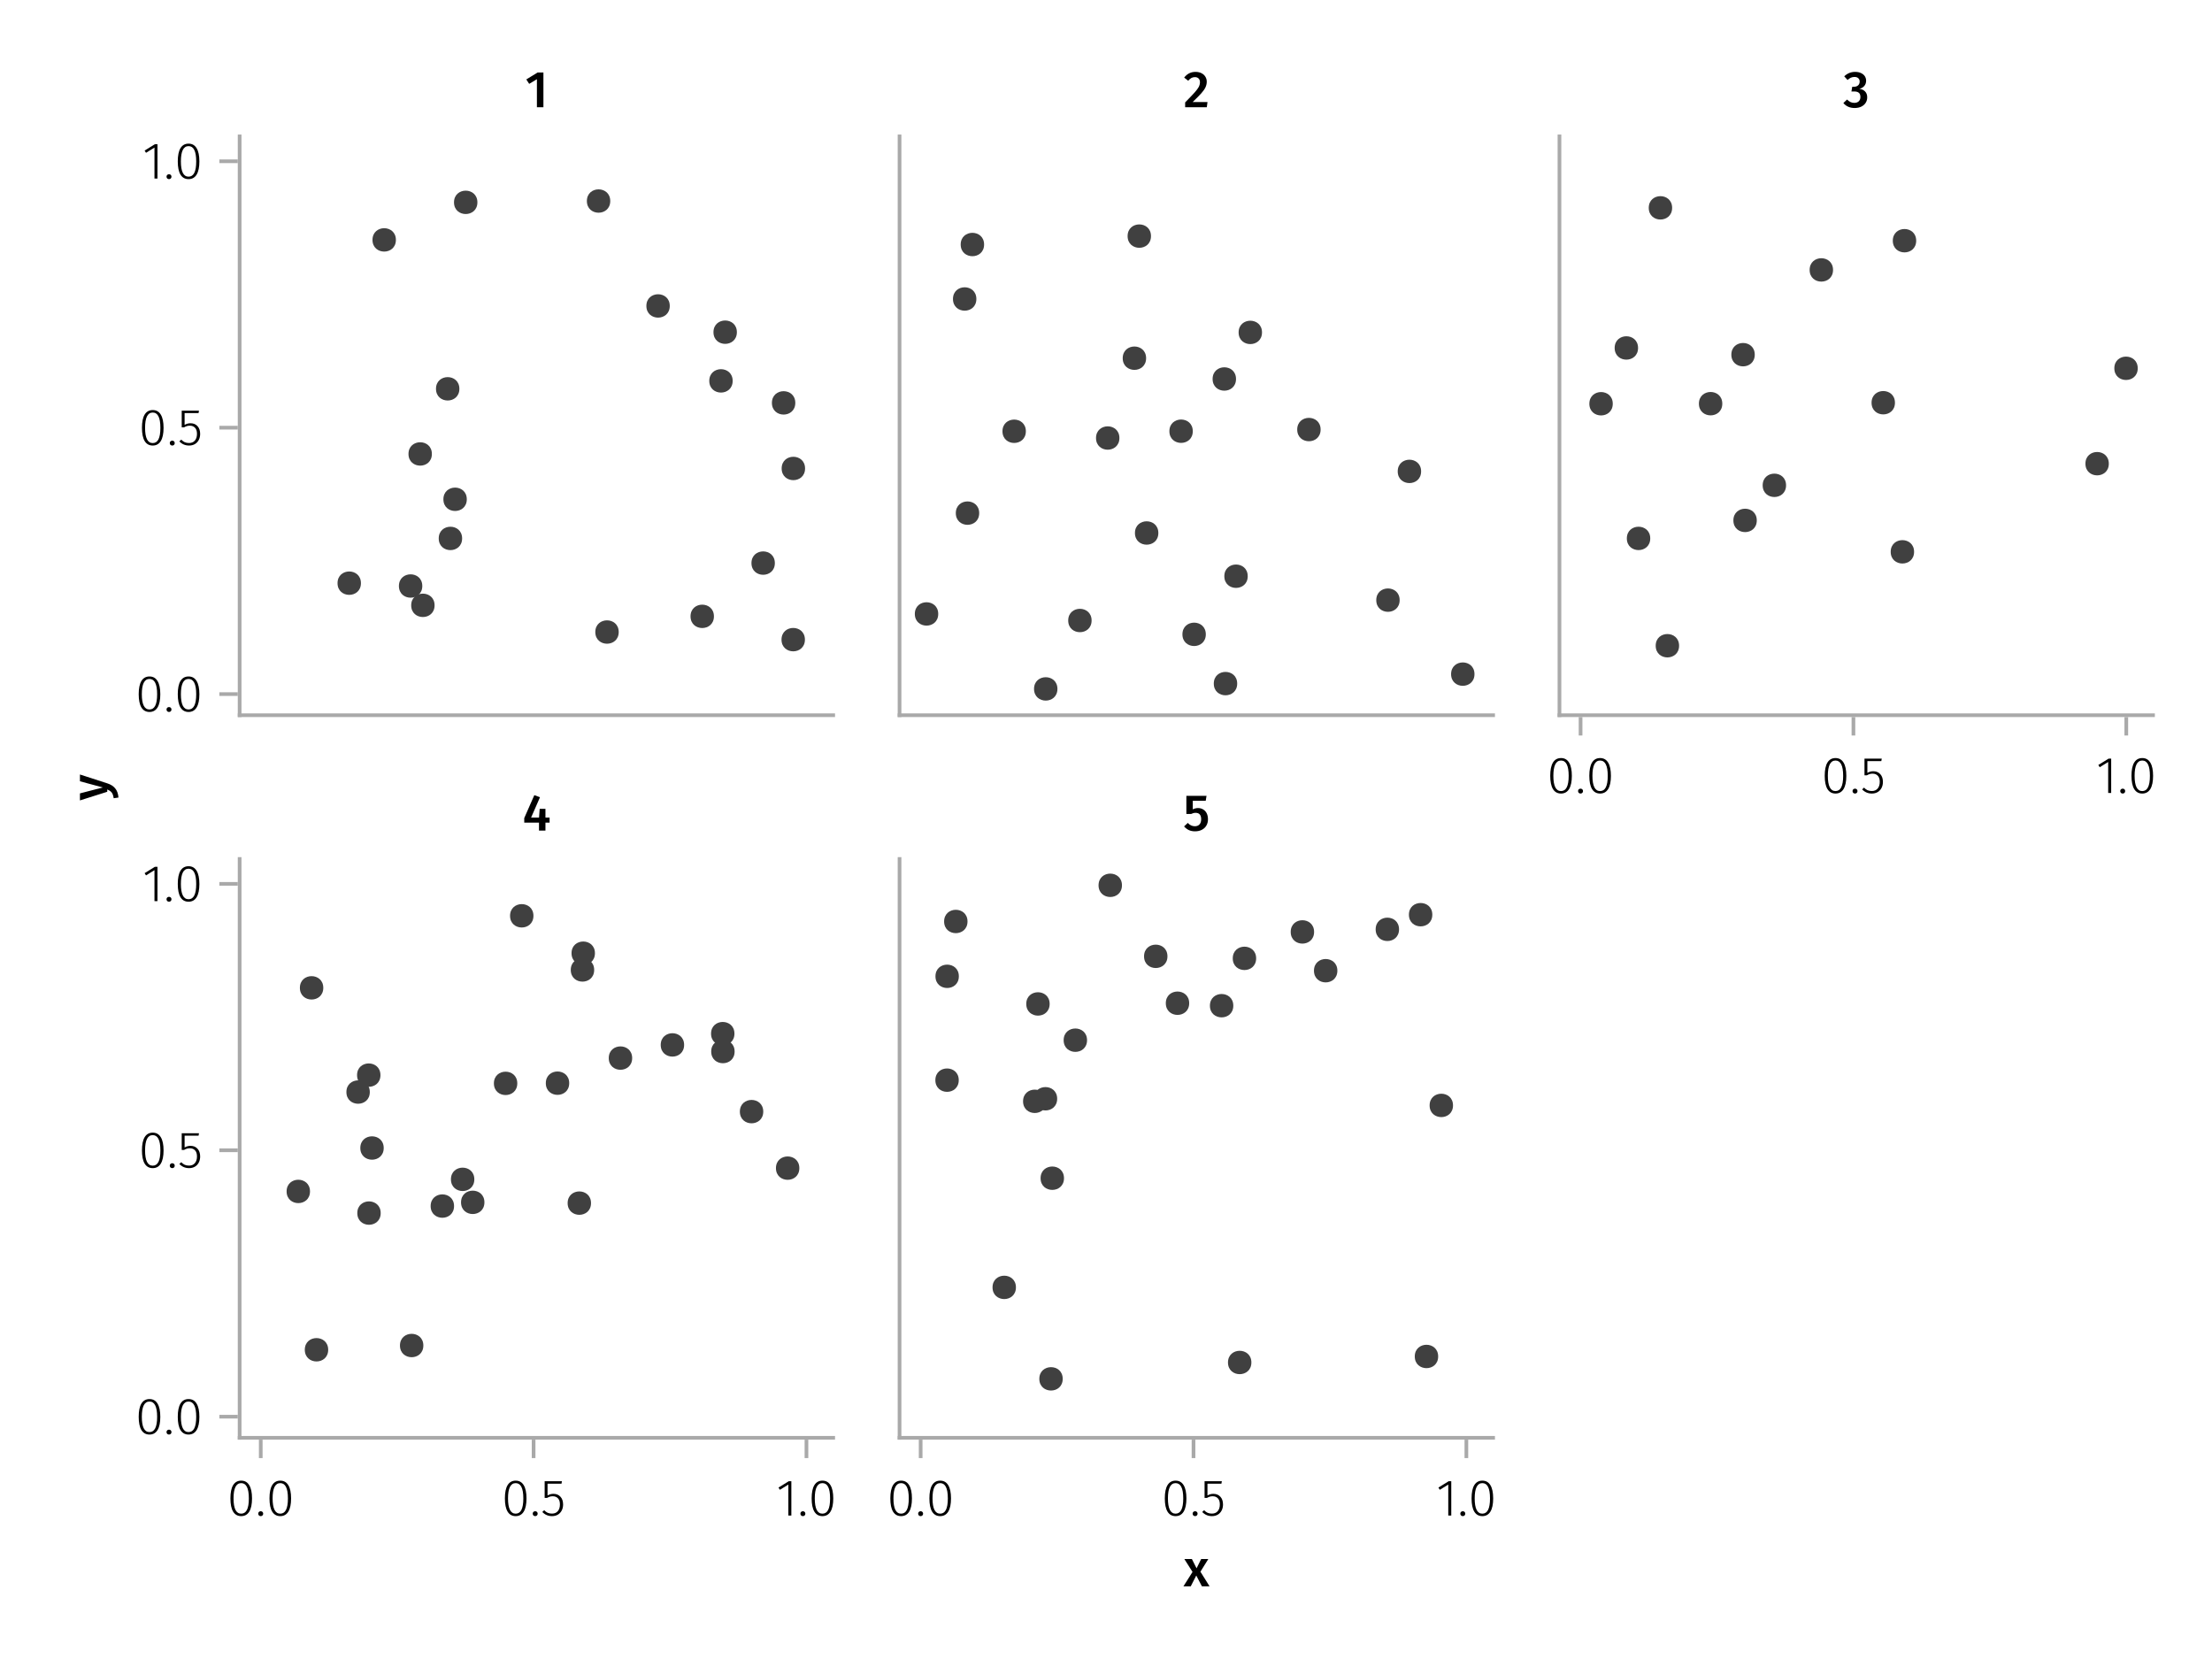 <?xml version="1.0" encoding="UTF-8"?>
<svg xmlns="http://www.w3.org/2000/svg" xmlns:xlink="http://www.w3.org/1999/xlink" width="600" height="450" viewBox="0 0 600 450">
<defs>
<g>
<g id="glyph-0-0-5b216bbe">
<path d="M 3.844 -9.469 C 4.812 -9.469 5.539 -9.055 6.031 -8.234 C 6.531 -7.422 6.781 -6.223 6.781 -4.641 C 6.781 -3.078 6.531 -1.883 6.031 -1.062 C 5.531 -0.25 4.801 0.156 3.844 0.156 C 2.883 0.156 2.156 -0.25 1.656 -1.062 C 1.164 -1.883 0.922 -3.082 0.922 -4.656 C 0.922 -6.238 1.164 -7.438 1.656 -8.25 C 2.156 -9.062 2.883 -9.469 3.844 -9.469 Z M 3.844 -8.797 C 2.457 -8.797 1.766 -7.414 1.766 -4.656 C 1.766 -1.895 2.457 -0.516 3.844 -0.516 C 4.531 -0.516 5.047 -0.848 5.391 -1.516 C 5.742 -2.191 5.922 -3.234 5.922 -4.641 C 5.922 -6.055 5.742 -7.102 5.391 -7.781 C 5.047 -8.457 4.531 -8.797 3.844 -8.797 Z M 3.844 -8.797 "/>
</g>
<g id="glyph-0-1-5b216bbe">
<path d="M 5.672 -8.641 L 1.891 -8.641 L 1.891 -5.453 C 2.398 -5.742 2.93 -5.891 3.484 -5.891 C 4.285 -5.891 4.922 -5.629 5.391 -5.109 C 5.867 -4.598 6.109 -3.895 6.109 -3 C 6.109 -2.395 5.984 -1.848 5.734 -1.359 C 5.484 -0.879 5.129 -0.504 4.672 -0.234 C 4.223 0.023 3.703 0.156 3.109 0.156 C 2.066 0.156 1.188 -0.219 0.469 -0.969 L 0.984 -1.453 C 1.273 -1.141 1.586 -0.906 1.922 -0.75 C 2.266 -0.602 2.66 -0.531 3.109 -0.531 C 3.773 -0.531 4.297 -0.75 4.672 -1.188 C 5.055 -1.633 5.25 -2.242 5.25 -3.016 C 5.25 -3.754 5.07 -4.305 4.719 -4.672 C 4.375 -5.047 3.898 -5.234 3.297 -5.234 C 3.004 -5.234 2.742 -5.195 2.516 -5.125 C 2.285 -5.062 2.031 -4.945 1.75 -4.781 L 1.109 -4.781 L 1.109 -9.312 L 5.797 -9.312 Z M 5.672 -8.641 "/>
</g>
<g id="glyph-0-2-5b216bbe">
<path d="M 4.094 -9.312 L 4.094 0 L 3.281 0 L 3.281 -8.406 L 0.984 -6.984 L 0.609 -7.594 L 3.391 -9.312 Z M 4.094 -9.312 "/>
</g>
<g id="glyph-1-0-5b216bbe">
<path d="M 1.438 -1.172 C 1.633 -1.172 1.797 -1.109 1.922 -0.984 C 2.047 -0.859 2.109 -0.703 2.109 -0.516 C 2.109 -0.316 2.047 -0.156 1.922 -0.031 C 1.797 0.094 1.633 0.156 1.438 0.156 C 1.25 0.156 1.086 0.094 0.953 -0.031 C 0.828 -0.164 0.766 -0.328 0.766 -0.516 C 0.766 -0.703 0.828 -0.859 0.953 -0.984 C 1.086 -1.109 1.25 -1.172 1.438 -1.172 Z M 1.438 -1.172 "/>
</g>
<g id="glyph-1-1-5b216bbe">
<path d="M 3.844 -9.469 C 4.812 -9.469 5.539 -9.055 6.031 -8.234 C 6.531 -7.422 6.781 -6.223 6.781 -4.641 C 6.781 -3.078 6.531 -1.883 6.031 -1.062 C 5.531 -0.25 4.801 0.156 3.844 0.156 C 2.883 0.156 2.156 -0.25 1.656 -1.062 C 1.164 -1.883 0.922 -3.082 0.922 -4.656 C 0.922 -6.238 1.164 -7.438 1.656 -8.25 C 2.156 -9.062 2.883 -9.469 3.844 -9.469 Z M 3.844 -8.797 C 2.457 -8.797 1.766 -7.414 1.766 -4.656 C 1.766 -1.895 2.457 -0.516 3.844 -0.516 C 4.531 -0.516 5.047 -0.848 5.391 -1.516 C 5.742 -2.191 5.922 -3.234 5.922 -4.641 C 5.922 -6.055 5.742 -7.102 5.391 -7.781 C 5.047 -8.457 4.531 -8.797 3.844 -8.797 Z M 3.844 -8.797 "/>
</g>
<g id="glyph-2-0-5b216bbe">
<path d="M 3.844 -9.469 C 4.812 -9.469 5.539 -9.055 6.031 -8.234 C 6.531 -7.422 6.781 -6.223 6.781 -4.641 C 6.781 -3.078 6.531 -1.883 6.031 -1.062 C 5.531 -0.25 4.801 0.156 3.844 0.156 C 2.883 0.156 2.156 -0.25 1.656 -1.062 C 1.164 -1.883 0.922 -3.082 0.922 -4.656 C 0.922 -6.238 1.164 -7.438 1.656 -8.25 C 2.156 -9.062 2.883 -9.469 3.844 -9.469 Z M 3.844 -8.797 C 2.457 -8.797 1.766 -7.414 1.766 -4.656 C 1.766 -1.895 2.457 -0.516 3.844 -0.516 C 4.531 -0.516 5.047 -0.848 5.391 -1.516 C 5.742 -2.191 5.922 -3.234 5.922 -4.641 C 5.922 -6.055 5.742 -7.102 5.391 -7.781 C 5.047 -8.457 4.531 -8.797 3.844 -8.797 Z M 3.844 -8.797 "/>
</g>
<g id="glyph-3-0-5b216bbe">
<path d="M 3.844 -9.469 C 4.812 -9.469 5.539 -9.055 6.031 -8.234 C 6.531 -7.422 6.781 -6.223 6.781 -4.641 C 6.781 -3.078 6.531 -1.883 6.031 -1.062 C 5.531 -0.25 4.801 0.156 3.844 0.156 C 2.883 0.156 2.156 -0.25 1.656 -1.062 C 1.164 -1.883 0.922 -3.082 0.922 -4.656 C 0.922 -6.238 1.164 -7.438 1.656 -8.25 C 2.156 -9.062 2.883 -9.469 3.844 -9.469 Z M 3.844 -8.797 C 2.457 -8.797 1.766 -7.414 1.766 -4.656 C 1.766 -1.895 2.457 -0.516 3.844 -0.516 C 4.531 -0.516 5.047 -0.848 5.391 -1.516 C 5.742 -2.191 5.922 -3.234 5.922 -4.641 C 5.922 -6.055 5.742 -7.102 5.391 -7.781 C 5.047 -8.457 4.531 -8.797 3.844 -8.797 Z M 3.844 -8.797 "/>
</g>
<g id="glyph-4-0-5b216bbe">
<path d="M 1.438 -1.172 C 1.633 -1.172 1.797 -1.109 1.922 -0.984 C 2.047 -0.859 2.109 -0.703 2.109 -0.516 C 2.109 -0.316 2.047 -0.156 1.922 -0.031 C 1.797 0.094 1.633 0.156 1.438 0.156 C 1.25 0.156 1.086 0.094 0.953 -0.031 C 0.828 -0.164 0.766 -0.328 0.766 -0.516 C 0.766 -0.703 0.828 -0.859 0.953 -0.984 C 1.086 -1.109 1.25 -1.172 1.438 -1.172 Z M 1.438 -1.172 "/>
</g>
<g id="glyph-5-0-5b216bbe">
<path d="M 5.672 -8.641 L 1.891 -8.641 L 1.891 -5.453 C 2.398 -5.742 2.93 -5.891 3.484 -5.891 C 4.285 -5.891 4.922 -5.629 5.391 -5.109 C 5.867 -4.598 6.109 -3.895 6.109 -3 C 6.109 -2.395 5.984 -1.848 5.734 -1.359 C 5.484 -0.879 5.129 -0.504 4.672 -0.234 C 4.223 0.023 3.703 0.156 3.109 0.156 C 2.066 0.156 1.188 -0.219 0.469 -0.969 L 0.984 -1.453 C 1.273 -1.141 1.586 -0.906 1.922 -0.75 C 2.266 -0.602 2.66 -0.531 3.109 -0.531 C 3.773 -0.531 4.297 -0.75 4.672 -1.188 C 5.055 -1.633 5.25 -2.242 5.25 -3.016 C 5.25 -3.754 5.07 -4.305 4.719 -4.672 C 4.375 -5.047 3.898 -5.234 3.297 -5.234 C 3.004 -5.234 2.742 -5.195 2.516 -5.125 C 2.285 -5.062 2.031 -4.945 1.75 -4.781 L 1.109 -4.781 L 1.109 -9.312 L 5.797 -9.312 Z M 5.672 -8.641 "/>
</g>
<g id="glyph-6-0-5b216bbe">
<path d="M 4.094 -9.312 L 4.094 0 L 3.281 0 L 3.281 -8.406 L 0.984 -6.984 L 0.609 -7.594 L 3.391 -9.312 Z M 4.094 -9.312 "/>
</g>
<g id="glyph-6-1-5b216bbe">
<path d="M 1.438 -1.172 C 1.633 -1.172 1.797 -1.109 1.922 -0.984 C 2.047 -0.859 2.109 -0.703 2.109 -0.516 C 2.109 -0.316 2.047 -0.156 1.922 -0.031 C 1.797 0.094 1.633 0.156 1.438 0.156 C 1.25 0.156 1.086 0.094 0.953 -0.031 C 0.828 -0.164 0.766 -0.328 0.766 -0.516 C 0.766 -0.703 0.828 -0.859 0.953 -0.984 C 1.086 -1.109 1.25 -1.172 1.438 -1.172 Z M 1.438 -1.172 "/>
</g>
<g id="glyph-7-0-5b216bbe">
<path d="M 3.844 -9.469 C 4.812 -9.469 5.539 -9.055 6.031 -8.234 C 6.531 -7.422 6.781 -6.223 6.781 -4.641 C 6.781 -3.078 6.531 -1.883 6.031 -1.062 C 5.531 -0.25 4.801 0.156 3.844 0.156 C 2.883 0.156 2.156 -0.25 1.656 -1.062 C 1.164 -1.883 0.922 -3.082 0.922 -4.656 C 0.922 -6.238 1.164 -7.438 1.656 -8.25 C 2.156 -9.062 2.883 -9.469 3.844 -9.469 Z M 3.844 -8.797 C 2.457 -8.797 1.766 -7.414 1.766 -4.656 C 1.766 -1.895 2.457 -0.516 3.844 -0.516 C 4.531 -0.516 5.047 -0.848 5.391 -1.516 C 5.742 -2.191 5.922 -3.234 5.922 -4.641 C 5.922 -6.055 5.742 -7.102 5.391 -7.781 C 5.047 -8.457 4.531 -8.797 3.844 -8.797 Z M 3.844 -8.797 "/>
</g>
<g id="glyph-8-0-5b216bbe">
<path d="M 1.438 -1.172 C 1.633 -1.172 1.797 -1.109 1.922 -0.984 C 2.047 -0.859 2.109 -0.703 2.109 -0.516 C 2.109 -0.316 2.047 -0.156 1.922 -0.031 C 1.797 0.094 1.633 0.156 1.438 0.156 C 1.25 0.156 1.086 0.094 0.953 -0.031 C 0.828 -0.164 0.766 -0.328 0.766 -0.516 C 0.766 -0.703 0.828 -0.859 0.953 -0.984 C 1.086 -1.109 1.25 -1.172 1.438 -1.172 Z M 1.438 -1.172 "/>
</g>
<g id="glyph-8-1-5b216bbe">
<path d="M 3.844 -9.469 C 4.812 -9.469 5.539 -9.055 6.031 -8.234 C 6.531 -7.422 6.781 -6.223 6.781 -4.641 C 6.781 -3.078 6.531 -1.883 6.031 -1.062 C 5.531 -0.25 4.801 0.156 3.844 0.156 C 2.883 0.156 2.156 -0.25 1.656 -1.062 C 1.164 -1.883 0.922 -3.082 0.922 -4.656 C 0.922 -6.238 1.164 -7.438 1.656 -8.25 C 2.156 -9.062 2.883 -9.469 3.844 -9.469 Z M 3.844 -8.797 C 2.457 -8.797 1.766 -7.414 1.766 -4.656 C 1.766 -1.895 2.457 -0.516 3.844 -0.516 C 4.531 -0.516 5.047 -0.848 5.391 -1.516 C 5.742 -2.191 5.922 -3.234 5.922 -4.641 C 5.922 -6.055 5.742 -7.102 5.391 -7.781 C 5.047 -8.457 4.531 -8.797 3.844 -8.797 Z M 3.844 -8.797 "/>
</g>
<g id="glyph-9-0-5b216bbe">
<path d="M 3.844 -9.469 C 4.812 -9.469 5.539 -9.055 6.031 -8.234 C 6.531 -7.422 6.781 -6.223 6.781 -4.641 C 6.781 -3.078 6.531 -1.883 6.031 -1.062 C 5.531 -0.25 4.801 0.156 3.844 0.156 C 2.883 0.156 2.156 -0.25 1.656 -1.062 C 1.164 -1.883 0.922 -3.082 0.922 -4.656 C 0.922 -6.238 1.164 -7.438 1.656 -8.25 C 2.156 -9.062 2.883 -9.469 3.844 -9.469 Z M 3.844 -8.797 C 2.457 -8.797 1.766 -7.414 1.766 -4.656 C 1.766 -1.895 2.457 -0.516 3.844 -0.516 C 4.531 -0.516 5.047 -0.848 5.391 -1.516 C 5.742 -2.191 5.922 -3.234 5.922 -4.641 C 5.922 -6.055 5.742 -7.102 5.391 -7.781 C 5.047 -8.457 4.531 -8.797 3.844 -8.797 Z M 3.844 -8.797 "/>
</g>
<g id="glyph-9-1-5b216bbe">
<path d="M 1.438 -1.172 C 1.633 -1.172 1.797 -1.109 1.922 -0.984 C 2.047 -0.859 2.109 -0.703 2.109 -0.516 C 2.109 -0.316 2.047 -0.156 1.922 -0.031 C 1.797 0.094 1.633 0.156 1.438 0.156 C 1.25 0.156 1.086 0.094 0.953 -0.031 C 0.828 -0.164 0.766 -0.328 0.766 -0.516 C 0.766 -0.703 0.828 -0.859 0.953 -0.984 C 1.086 -1.109 1.25 -1.172 1.438 -1.172 Z M 1.438 -1.172 "/>
</g>
<g id="glyph-9-2-5b216bbe">
<path d="M 4.094 -9.312 L 4.094 0 L 3.281 0 L 3.281 -8.406 L 0.984 -6.984 L 0.609 -7.594 L 3.391 -9.312 Z M 4.094 -9.312 "/>
</g>
<g id="glyph-10-0-5b216bbe">
<path d="M 3.844 -9.469 C 4.812 -9.469 5.539 -9.055 6.031 -8.234 C 6.531 -7.422 6.781 -6.223 6.781 -4.641 C 6.781 -3.078 6.531 -1.883 6.031 -1.062 C 5.531 -0.25 4.801 0.156 3.844 0.156 C 2.883 0.156 2.156 -0.25 1.656 -1.062 C 1.164 -1.883 0.922 -3.082 0.922 -4.656 C 0.922 -6.238 1.164 -7.438 1.656 -8.25 C 2.156 -9.062 2.883 -9.469 3.844 -9.469 Z M 3.844 -8.797 C 2.457 -8.797 1.766 -7.414 1.766 -4.656 C 1.766 -1.895 2.457 -0.516 3.844 -0.516 C 4.531 -0.516 5.047 -0.848 5.391 -1.516 C 5.742 -2.191 5.922 -3.234 5.922 -4.641 C 5.922 -6.055 5.742 -7.102 5.391 -7.781 C 5.047 -8.457 4.531 -8.797 3.844 -8.797 Z M 3.844 -8.797 "/>
</g>
<g id="glyph-11-0-5b216bbe">
<path d="M 3.844 -9.469 C 4.812 -9.469 5.539 -9.055 6.031 -8.234 C 6.531 -7.422 6.781 -6.223 6.781 -4.641 C 6.781 -3.078 6.531 -1.883 6.031 -1.062 C 5.531 -0.25 4.801 0.156 3.844 0.156 C 2.883 0.156 2.156 -0.25 1.656 -1.062 C 1.164 -1.883 0.922 -3.082 0.922 -4.656 C 0.922 -6.238 1.164 -7.438 1.656 -8.25 C 2.156 -9.062 2.883 -9.469 3.844 -9.469 Z M 3.844 -8.797 C 2.457 -8.797 1.766 -7.414 1.766 -4.656 C 1.766 -1.895 2.457 -0.516 3.844 -0.516 C 4.531 -0.516 5.047 -0.848 5.391 -1.516 C 5.742 -2.191 5.922 -3.234 5.922 -4.641 C 5.922 -6.055 5.742 -7.102 5.391 -7.781 C 5.047 -8.457 4.531 -8.797 3.844 -8.797 Z M 3.844 -8.797 "/>
</g>
<g id="glyph-12-0-5b216bbe">
<path d="M 1.438 -1.172 C 1.633 -1.172 1.797 -1.109 1.922 -0.984 C 2.047 -0.859 2.109 -0.703 2.109 -0.516 C 2.109 -0.316 2.047 -0.156 1.922 -0.031 C 1.797 0.094 1.633 0.156 1.438 0.156 C 1.25 0.156 1.086 0.094 0.953 -0.031 C 0.828 -0.164 0.766 -0.328 0.766 -0.516 C 0.766 -0.703 0.828 -0.859 0.953 -0.984 C 1.086 -1.109 1.25 -1.172 1.438 -1.172 Z M 1.438 -1.172 "/>
</g>
<g id="glyph-13-0-5b216bbe">
<path d="M 5.672 -8.641 L 1.891 -8.641 L 1.891 -5.453 C 2.398 -5.742 2.93 -5.891 3.484 -5.891 C 4.285 -5.891 4.922 -5.629 5.391 -5.109 C 5.867 -4.598 6.109 -3.895 6.109 -3 C 6.109 -2.395 5.984 -1.848 5.734 -1.359 C 5.484 -0.879 5.129 -0.504 4.672 -0.234 C 4.223 0.023 3.703 0.156 3.109 0.156 C 2.066 0.156 1.188 -0.219 0.469 -0.969 L 0.984 -1.453 C 1.273 -1.141 1.586 -0.906 1.922 -0.75 C 2.266 -0.602 2.66 -0.531 3.109 -0.531 C 3.773 -0.531 4.297 -0.75 4.672 -1.188 C 5.055 -1.633 5.25 -2.242 5.25 -3.016 C 5.25 -3.754 5.07 -4.305 4.719 -4.672 C 4.375 -5.047 3.898 -5.234 3.297 -5.234 C 3.004 -5.234 2.742 -5.195 2.516 -5.125 C 2.285 -5.062 2.031 -4.945 1.75 -4.781 L 1.109 -4.781 L 1.109 -9.312 L 5.797 -9.312 Z M 5.672 -8.641 "/>
</g>
<g id="glyph-14-0-5b216bbe">
<path d="M 4.094 -9.312 L 4.094 0 L 3.281 0 L 3.281 -8.406 L 0.984 -6.984 L 0.609 -7.594 L 3.391 -9.312 Z M 4.094 -9.312 "/>
</g>
<g id="glyph-14-1-5b216bbe">
<path d="M 1.438 -1.172 C 1.633 -1.172 1.797 -1.109 1.922 -0.984 C 2.047 -0.859 2.109 -0.703 2.109 -0.516 C 2.109 -0.316 2.047 -0.156 1.922 -0.031 C 1.797 0.094 1.633 0.156 1.438 0.156 C 1.25 0.156 1.086 0.094 0.953 -0.031 C 0.828 -0.164 0.766 -0.328 0.766 -0.516 C 0.766 -0.703 0.828 -0.859 0.953 -0.984 C 1.086 -1.109 1.25 -1.172 1.438 -1.172 Z M 1.438 -1.172 "/>
</g>
<g id="glyph-15-0-5b216bbe">
<path d="M 3.844 -9.469 C 4.812 -9.469 5.539 -9.055 6.031 -8.234 C 6.531 -7.422 6.781 -6.223 6.781 -4.641 C 6.781 -3.078 6.531 -1.883 6.031 -1.062 C 5.531 -0.25 4.801 0.156 3.844 0.156 C 2.883 0.156 2.156 -0.25 1.656 -1.062 C 1.164 -1.883 0.922 -3.082 0.922 -4.656 C 0.922 -6.238 1.164 -7.438 1.656 -8.25 C 2.156 -9.062 2.883 -9.469 3.844 -9.469 Z M 3.844 -8.797 C 2.457 -8.797 1.766 -7.414 1.766 -4.656 C 1.766 -1.895 2.457 -0.516 3.844 -0.516 C 4.531 -0.516 5.047 -0.848 5.391 -1.516 C 5.742 -2.191 5.922 -3.234 5.922 -4.641 C 5.922 -6.055 5.742 -7.102 5.391 -7.781 C 5.047 -8.457 4.531 -8.797 3.844 -8.797 Z M 3.844 -8.797 "/>
</g>
<g id="glyph-16-0-5b216bbe">
<path d="M 3.844 -9.469 C 4.812 -9.469 5.539 -9.055 6.031 -8.234 C 6.531 -7.422 6.781 -6.223 6.781 -4.641 C 6.781 -3.078 6.531 -1.883 6.031 -1.062 C 5.531 -0.25 4.801 0.156 3.844 0.156 C 2.883 0.156 2.156 -0.25 1.656 -1.062 C 1.164 -1.883 0.922 -3.082 0.922 -4.656 C 0.922 -6.238 1.164 -7.438 1.656 -8.25 C 2.156 -9.062 2.883 -9.469 3.844 -9.469 Z M 3.844 -8.797 C 2.457 -8.797 1.766 -7.414 1.766 -4.656 C 1.766 -1.895 2.457 -0.516 3.844 -0.516 C 4.531 -0.516 5.047 -0.848 5.391 -1.516 C 5.742 -2.191 5.922 -3.234 5.922 -4.641 C 5.922 -6.055 5.742 -7.102 5.391 -7.781 C 5.047 -8.457 4.531 -8.797 3.844 -8.797 Z M 3.844 -8.797 "/>
</g>
<g id="glyph-16-1-5b216bbe">
<path d="M 4.094 -9.312 L 4.094 0 L 3.281 0 L 3.281 -8.406 L 0.984 -6.984 L 0.609 -7.594 L 3.391 -9.312 Z M 4.094 -9.312 "/>
</g>
<g id="glyph-16-2-5b216bbe">
<path d="M 1.438 -1.172 C 1.633 -1.172 1.797 -1.109 1.922 -0.984 C 2.047 -0.859 2.109 -0.703 2.109 -0.516 C 2.109 -0.316 2.047 -0.156 1.922 -0.031 C 1.797 0.094 1.633 0.156 1.438 0.156 C 1.25 0.156 1.086 0.094 0.953 -0.031 C 0.828 -0.164 0.766 -0.328 0.766 -0.516 C 0.766 -0.703 0.828 -0.859 0.953 -0.984 C 1.086 -1.109 1.25 -1.172 1.438 -1.172 Z M 1.438 -1.172 "/>
</g>
<g id="glyph-16-3-5b216bbe">
<path d="M 5.672 -8.641 L 1.891 -8.641 L 1.891 -5.453 C 2.398 -5.742 2.93 -5.891 3.484 -5.891 C 4.285 -5.891 4.922 -5.629 5.391 -5.109 C 5.867 -4.598 6.109 -3.895 6.109 -3 C 6.109 -2.395 5.984 -1.848 5.734 -1.359 C 5.484 -0.879 5.129 -0.504 4.672 -0.234 C 4.223 0.023 3.703 0.156 3.109 0.156 C 2.066 0.156 1.188 -0.219 0.469 -0.969 L 0.984 -1.453 C 1.273 -1.141 1.586 -0.906 1.922 -0.75 C 2.266 -0.602 2.66 -0.531 3.109 -0.531 C 3.773 -0.531 4.297 -0.75 4.672 -1.188 C 5.055 -1.633 5.25 -2.242 5.25 -3.016 C 5.25 -3.754 5.07 -4.305 4.719 -4.672 C 4.375 -5.047 3.898 -5.234 3.297 -5.234 C 3.004 -5.234 2.742 -5.195 2.516 -5.125 C 2.285 -5.062 2.031 -4.945 1.75 -4.781 L 1.109 -4.781 L 1.109 -9.312 L 5.797 -9.312 Z M 5.672 -8.641 "/>
</g>
<g id="glyph-17-0-5b216bbe">
<path d="M 5.672 -8.641 L 1.891 -8.641 L 1.891 -5.453 C 2.398 -5.742 2.93 -5.891 3.484 -5.891 C 4.285 -5.891 4.922 -5.629 5.391 -5.109 C 5.867 -4.598 6.109 -3.895 6.109 -3 C 6.109 -2.395 5.984 -1.848 5.734 -1.359 C 5.484 -0.879 5.129 -0.504 4.672 -0.234 C 4.223 0.023 3.703 0.156 3.109 0.156 C 2.066 0.156 1.188 -0.219 0.469 -0.969 L 0.984 -1.453 C 1.273 -1.141 1.586 -0.906 1.922 -0.75 C 2.266 -0.602 2.66 -0.531 3.109 -0.531 C 3.773 -0.531 4.297 -0.75 4.672 -1.188 C 5.055 -1.633 5.25 -2.242 5.25 -3.016 C 5.25 -3.754 5.07 -4.305 4.719 -4.672 C 4.375 -5.047 3.898 -5.234 3.297 -5.234 C 3.004 -5.234 2.742 -5.195 2.516 -5.125 C 2.285 -5.062 2.031 -4.945 1.75 -4.781 L 1.109 -4.781 L 1.109 -9.312 L 5.797 -9.312 Z M 5.672 -8.641 "/>
</g>
<g id="glyph-17-1-5b216bbe">
<path d="M 3.844 -9.469 C 4.812 -9.469 5.539 -9.055 6.031 -8.234 C 6.531 -7.422 6.781 -6.223 6.781 -4.641 C 6.781 -3.078 6.531 -1.883 6.031 -1.062 C 5.531 -0.25 4.801 0.156 3.844 0.156 C 2.883 0.156 2.156 -0.25 1.656 -1.062 C 1.164 -1.883 0.922 -3.082 0.922 -4.656 C 0.922 -6.238 1.164 -7.438 1.656 -8.25 C 2.156 -9.062 2.883 -9.469 3.844 -9.469 Z M 3.844 -8.797 C 2.457 -8.797 1.766 -7.414 1.766 -4.656 C 1.766 -1.895 2.457 -0.516 3.844 -0.516 C 4.531 -0.516 5.047 -0.848 5.391 -1.516 C 5.742 -2.191 5.922 -3.234 5.922 -4.641 C 5.922 -6.055 5.742 -7.102 5.391 -7.781 C 5.047 -8.457 4.531 -8.797 3.844 -8.797 Z M 3.844 -8.797 "/>
</g>
<g id="glyph-18-0-5b216bbe">
<path d="M 4.969 -9.422 L 4.969 0 L 3.203 0 L 3.203 -7.609 L 1.109 -6.344 L 0.328 -7.547 L 3.391 -9.422 Z M 4.969 -9.422 "/>
</g>
<g id="glyph-19-0-5b216bbe">
<path d="M 3.266 -9.594 C 3.898 -9.594 4.445 -9.473 4.906 -9.234 C 5.363 -9.004 5.711 -8.688 5.953 -8.281 C 6.203 -7.883 6.328 -7.438 6.328 -6.938 C 6.328 -6.406 6.211 -5.895 5.984 -5.406 C 5.754 -4.914 5.375 -4.375 4.844 -3.781 C 4.312 -3.188 3.531 -2.395 2.5 -1.406 L 6.531 -1.406 L 6.344 0 L 0.469 0 L 0.469 -1.312 C 1.664 -2.531 2.523 -3.43 3.047 -4.016 C 3.566 -4.598 3.938 -5.094 4.156 -5.5 C 4.375 -5.914 4.484 -6.348 4.484 -6.797 C 4.484 -7.234 4.359 -7.57 4.109 -7.812 C 3.859 -8.051 3.531 -8.172 3.125 -8.172 C 2.758 -8.172 2.438 -8.094 2.156 -7.938 C 1.883 -7.789 1.598 -7.539 1.297 -7.188 L 0.203 -8.047 C 1.004 -9.078 2.023 -9.594 3.266 -9.594 Z M 3.266 -9.594 "/>
</g>
<g id="glyph-20-0-5b216bbe">
<path d="M 3.25 -9.594 C 3.875 -9.594 4.41 -9.484 4.859 -9.266 C 5.316 -9.055 5.66 -8.77 5.891 -8.406 C 6.117 -8.039 6.234 -7.641 6.234 -7.203 C 6.234 -6.629 6.066 -6.148 5.734 -5.766 C 5.41 -5.391 4.961 -5.129 4.391 -4.984 C 5.016 -4.93 5.523 -4.707 5.922 -4.312 C 6.328 -3.914 6.531 -3.375 6.531 -2.688 C 6.531 -2.145 6.395 -1.656 6.125 -1.219 C 5.852 -0.781 5.457 -0.43 4.938 -0.172 C 4.426 0.078 3.82 0.203 3.125 0.203 C 1.832 0.203 0.812 -0.242 0.062 -1.141 L 1.062 -2.094 C 1.383 -1.781 1.695 -1.551 2 -1.406 C 2.312 -1.258 2.656 -1.188 3.031 -1.188 C 3.531 -1.188 3.93 -1.328 4.234 -1.609 C 4.535 -1.898 4.688 -2.285 4.688 -2.766 C 4.688 -3.305 4.547 -3.691 4.266 -3.922 C 3.984 -4.16 3.562 -4.281 3 -4.281 L 2.25 -4.281 L 2.469 -5.562 L 2.969 -5.562 C 3.426 -5.562 3.789 -5.688 4.062 -5.938 C 4.344 -6.188 4.484 -6.535 4.484 -6.984 C 4.484 -7.367 4.352 -7.672 4.094 -7.891 C 3.844 -8.109 3.508 -8.219 3.094 -8.219 C 2.727 -8.219 2.395 -8.148 2.094 -8.016 C 1.801 -7.879 1.504 -7.672 1.203 -7.391 L 0.297 -8.391 C 1.141 -9.191 2.125 -9.594 3.25 -9.594 Z M 3.25 -9.594 "/>
</g>
<g id="glyph-21-0-5b216bbe">
<path d="M 7.344 -3.531 L 7.344 -2.156 L 6.219 -2.156 L 6.219 0 L 4.469 0 L 4.469 -2.156 L 0.469 -2.156 L 0.469 -3.391 L 3.203 -9.609 L 4.734 -9.031 L 2.328 -3.531 L 4.484 -3.531 L 4.656 -5.891 L 6.219 -5.891 L 6.219 -3.531 Z M 7.344 -3.531 "/>
</g>
<g id="glyph-22-0-5b216bbe">
<path d="M 6.141 -8.094 L 2.625 -8.094 L 2.625 -5.75 C 3.082 -5.988 3.555 -6.109 4.047 -6.109 C 4.566 -6.109 5.031 -5.984 5.438 -5.734 C 5.852 -5.492 6.176 -5.145 6.406 -4.688 C 6.633 -4.227 6.75 -3.688 6.75 -3.062 C 6.75 -2.414 6.602 -1.844 6.312 -1.344 C 6.02 -0.852 5.609 -0.473 5.078 -0.203 C 4.547 0.066 3.93 0.203 3.234 0.203 C 2.609 0.203 2.055 0.094 1.578 -0.125 C 1.098 -0.352 0.66 -0.688 0.266 -1.125 L 1.281 -2.078 C 1.82 -1.473 2.457 -1.172 3.188 -1.172 C 3.719 -1.172 4.133 -1.332 4.438 -1.656 C 4.75 -1.988 4.906 -2.457 4.906 -3.062 C 4.906 -4.227 4.398 -4.812 3.391 -4.812 C 3.172 -4.812 2.969 -4.785 2.781 -4.734 C 2.594 -4.68 2.391 -4.602 2.172 -4.5 L 0.891 -4.5 L 0.891 -9.422 L 6.359 -9.422 Z M 6.141 -8.094 "/>
</g>
<g id="glyph-23-0-5b216bbe">
<path d="M 0.031 -4.656 C 0.945 -4.363 1.656 -3.91 2.156 -3.297 C 2.664 -2.691 2.961 -1.863 3.047 -0.812 L 1.75 -0.625 C 1.676 -1.113 1.57 -1.504 1.438 -1.797 C 1.301 -2.086 1.117 -2.32 0.891 -2.5 C 0.672 -2.676 0.375 -2.844 0 -3 L 0 -2.375 L -7.406 -0.031 L -7.406 -1.938 L -1.188 -3.547 L -7.406 -5.219 L -7.406 -7.062 Z M 0.031 -4.656 "/>
</g>
<g id="glyph-24-0-5b216bbe">
<path d="M 4.562 -3.969 L 7.047 0 L 4.969 0 L 3.438 -2.938 L 1.938 0 L -0.047 0 L 2.422 -3.906 L 0.203 -7.406 L 2.25 -7.406 L 3.516 -4.891 L 4.766 -7.406 L 6.703 -7.406 Z M 4.562 -3.969 "/>
</g>
</g>
</defs>
<rect x="-60" y="-45" width="720" height="540" fill="rgb(100%, 100%, 100%)" fill-opacity="1"/>
<path fill-rule="nonzero" fill="rgb(100%, 100%, 100%)" fill-opacity="1" d="M 65 194 L 226 194 L 226 37 L 65 37 Z M 65 194 "/>
<path fill-rule="nonzero" fill="rgb(100%, 100%, 100%)" fill-opacity="1" d="M 65 390 L 226 390 L 226 233 L 65 233 Z M 65 390 "/>
<path fill-rule="nonzero" fill="rgb(100%, 100%, 100%)" fill-opacity="1" d="M 244 194 L 405 194 L 405 37 L 244 37 Z M 244 194 "/>
<path fill-rule="nonzero" fill="rgb(100%, 100%, 100%)" fill-opacity="1" d="M 244 390 L 405 390 L 405 233 L 244 233 Z M 244 390 "/>
<path fill-rule="nonzero" fill="rgb(100%, 100%, 100%)" fill-opacity="1" d="M 423 194 L 584 194 L 584 37 L 423 37 Z M 423 194 "/>
<g fill="rgb(0%, 0%, 0%)" fill-opacity="1">
<use xlink:href="#glyph-0-0-5b216bbe" x="36.702" y="192.962"/>
</g>
<g fill="rgb(0%, 0%, 0%)" fill-opacity="1">
<use xlink:href="#glyph-1-0-5b216bbe" x="44.402" y="192.962"/>
</g>
<g fill="rgb(0%, 0%, 0%)" fill-opacity="1">
<use xlink:href="#glyph-2-0-5b216bbe" x="47.3" y="192.962"/>
</g>
<g fill="rgb(0%, 0%, 0%)" fill-opacity="1">
<use xlink:href="#glyph-3-0-5b216bbe" x="37.584" y="120.697"/>
</g>
<g fill="rgb(0%, 0%, 0%)" fill-opacity="1">
<use xlink:href="#glyph-4-0-5b216bbe" x="45.284" y="120.697"/>
</g>
<g fill="rgb(0%, 0%, 0%)" fill-opacity="1">
<use xlink:href="#glyph-5-0-5b216bbe" x="48.182" y="120.697"/>
</g>
<g fill="rgb(0%, 0%, 0%)" fill-opacity="1">
<use xlink:href="#glyph-6-0-5b216bbe" x="38.62" y="48.432"/>
</g>
<g fill="rgb(0%, 0%, 0%)" fill-opacity="1">
<use xlink:href="#glyph-6-1-5b216bbe" x="44.402" y="48.432"/>
</g>
<g fill="rgb(0%, 0%, 0%)" fill-opacity="1">
<use xlink:href="#glyph-7-0-5b216bbe" x="47.3" y="48.432"/>
</g>
<path fill-rule="nonzero" fill="rgb(25.098%, 25.098%, 25.098%)" fill-opacity="1" d="M 117.879 164.195 C 117.879 159.965 111.535 159.965 111.535 164.195 C 111.535 168.426 117.879 168.426 117.879 164.195 Z M 117.879 164.195 "/>
<path fill-rule="nonzero" fill="rgb(25.098%, 25.098%, 25.098%)" fill-opacity="1" d="M 125.348 146.047 C 125.348 141.816 119.004 141.816 119.004 146.047 C 119.004 150.277 125.348 150.277 125.348 146.047 Z M 125.348 146.047 "/>
<path fill-rule="nonzero" fill="rgb(25.098%, 25.098%, 25.098%)" fill-opacity="1" d="M 129.492 54.887 C 129.492 50.656 123.148 50.656 123.148 54.887 C 123.148 59.113 129.492 59.113 129.492 54.887 Z M 129.492 54.887 "/>
<path fill-rule="nonzero" fill="rgb(25.098%, 25.098%, 25.098%)" fill-opacity="1" d="M 97.902 158.184 C 97.902 153.953 91.555 153.953 91.555 158.184 C 91.555 162.414 97.902 162.414 97.902 158.184 Z M 97.902 158.184 "/>
<path fill-rule="nonzero" fill="rgb(25.098%, 25.098%, 25.098%)" fill-opacity="1" d="M 215.723 109.281 C 215.723 105.051 209.379 105.051 209.379 109.281 C 209.379 113.512 215.723 113.512 215.723 109.281 Z M 215.723 109.281 "/>
<path fill-rule="nonzero" fill="rgb(25.098%, 25.098%, 25.098%)" fill-opacity="1" d="M 167.824 171.438 C 167.824 167.207 161.477 167.207 161.477 171.438 C 161.477 175.668 167.824 175.668 167.824 171.438 Z M 167.824 171.438 "/>
<path fill-rule="nonzero" fill="rgb(25.098%, 25.098%, 25.098%)" fill-opacity="1" d="M 193.652 167.184 C 193.652 162.953 187.305 162.953 187.305 167.184 C 187.305 171.41 193.652 171.41 193.652 167.184 Z M 193.652 167.184 "/>
<path fill-rule="nonzero" fill="rgb(25.098%, 25.098%, 25.098%)" fill-opacity="1" d="M 210.176 152.738 C 210.176 148.508 203.832 148.508 203.832 152.738 C 203.832 156.969 210.176 156.969 210.176 152.738 Z M 210.176 152.738 "/>
<path fill-rule="nonzero" fill="rgb(25.098%, 25.098%, 25.098%)" fill-opacity="1" d="M 165.531 54.531 C 165.531 50.301 159.188 50.301 159.188 54.531 C 159.188 58.758 165.531 58.758 165.531 54.531 Z M 165.531 54.531 "/>
<path fill-rule="nonzero" fill="rgb(25.098%, 25.098%, 25.098%)" fill-opacity="1" d="M 218.332 173.5 C 218.332 169.27 211.984 169.27 211.984 173.5 C 211.984 177.73 218.332 177.73 218.332 173.5 Z M 218.332 173.5 "/>
<path fill-rule="nonzero" fill="rgb(25.098%, 25.098%, 25.098%)" fill-opacity="1" d="M 107.387 65.07 C 107.387 60.84 101.039 60.84 101.039 65.07 C 101.039 69.301 107.387 69.301 107.387 65.07 Z M 107.387 65.07 "/>
<path fill-rule="nonzero" fill="rgb(25.098%, 25.098%, 25.098%)" fill-opacity="1" d="M 114.547 158.953 C 114.547 154.727 108.203 154.727 108.203 158.953 C 108.203 163.184 114.547 163.184 114.547 158.953 Z M 114.547 158.953 "/>
<path fill-rule="nonzero" fill="rgb(25.098%, 25.098%, 25.098%)" fill-opacity="1" d="M 181.672 82.984 C 181.672 78.758 175.328 78.758 175.328 82.984 C 175.328 87.215 181.672 87.215 181.672 82.984 Z M 181.672 82.984 "/>
<path fill-rule="nonzero" fill="rgb(25.098%, 25.098%, 25.098%)" fill-opacity="1" d="M 218.371 127.07 C 218.371 122.84 212.023 122.84 212.023 127.07 C 212.023 131.301 218.371 131.301 218.371 127.07 Z M 218.371 127.07 "/>
<path fill-rule="nonzero" fill="rgb(25.098%, 25.098%, 25.098%)" fill-opacity="1" d="M 124.605 105.465 C 124.605 101.234 118.262 101.234 118.262 105.465 C 118.262 109.695 124.605 109.695 124.605 105.465 Z M 124.605 105.465 "/>
<path fill-rule="nonzero" fill="rgb(25.098%, 25.098%, 25.098%)" fill-opacity="1" d="M 199.875 90.105 C 199.875 85.875 193.527 85.875 193.527 90.105 C 193.527 94.332 199.875 94.332 199.875 90.105 Z M 199.875 90.105 "/>
<path fill-rule="nonzero" fill="rgb(25.098%, 25.098%, 25.098%)" fill-opacity="1" d="M 117.145 123.133 C 117.145 118.902 110.801 118.902 110.801 123.133 C 110.801 127.363 117.145 127.363 117.145 123.133 Z M 117.145 123.133 "/>
<path fill-rule="nonzero" fill="rgb(25.098%, 25.098%, 25.098%)" fill-opacity="1" d="M 126.617 135.43 C 126.617 131.199 120.27 131.199 120.27 135.43 C 120.27 139.66 126.617 139.66 126.617 135.43 Z M 126.617 135.43 "/>
<path fill-rule="nonzero" fill="rgb(25.098%, 25.098%, 25.098%)" fill-opacity="1" d="M 198.734 103.312 C 198.734 99.082 192.391 99.082 192.391 103.312 C 192.391 107.543 198.734 107.543 198.734 103.312 Z M 198.734 103.312 "/>
<g fill="rgb(0%, 0%, 0%)" fill-opacity="1">
<use xlink:href="#glyph-1-1-5b216bbe" x="61.579" y="411.09"/>
</g>
<g fill="rgb(0%, 0%, 0%)" fill-opacity="1">
<use xlink:href="#glyph-8-0-5b216bbe" x="69.279" y="411.09"/>
</g>
<g fill="rgb(0%, 0%, 0%)" fill-opacity="1">
<use xlink:href="#glyph-8-1-5b216bbe" x="72.177" y="411.09"/>
</g>
<g fill="rgb(0%, 0%, 0%)" fill-opacity="1">
<use xlink:href="#glyph-9-0-5b216bbe" x="136.031" y="411.09"/>
</g>
<g fill="rgb(0%, 0%, 0%)" fill-opacity="1">
<use xlink:href="#glyph-9-1-5b216bbe" x="143.731" y="411.09"/>
</g>
<g fill="rgb(0%, 0%, 0%)" fill-opacity="1">
<use xlink:href="#glyph-0-1-5b216bbe" x="146.629" y="411.09"/>
</g>
<g fill="rgb(0%, 0%, 0%)" fill-opacity="1">
<use xlink:href="#glyph-0-2-5b216bbe" x="210.559" y="411.09"/>
</g>
<g fill="rgb(0%, 0%, 0%)" fill-opacity="1">
<use xlink:href="#glyph-9-1-5b216bbe" x="216.341" y="411.09"/>
</g>
<g fill="rgb(0%, 0%, 0%)" fill-opacity="1">
<use xlink:href="#glyph-10-0-5b216bbe" x="219.239" y="411.09"/>
</g>
<g fill="rgb(0%, 0%, 0%)" fill-opacity="1">
<use xlink:href="#glyph-0-0-5b216bbe" x="36.702" y="388.962"/>
</g>
<g fill="rgb(0%, 0%, 0%)" fill-opacity="1">
<use xlink:href="#glyph-1-0-5b216bbe" x="44.402" y="388.962"/>
</g>
<g fill="rgb(0%, 0%, 0%)" fill-opacity="1">
<use xlink:href="#glyph-2-0-5b216bbe" x="47.3" y="388.962"/>
</g>
<g fill="rgb(0%, 0%, 0%)" fill-opacity="1">
<use xlink:href="#glyph-11-0-5b216bbe" x="37.584" y="316.697"/>
</g>
<g fill="rgb(0%, 0%, 0%)" fill-opacity="1">
<use xlink:href="#glyph-12-0-5b216bbe" x="45.284" y="316.697"/>
</g>
<g fill="rgb(0%, 0%, 0%)" fill-opacity="1">
<use xlink:href="#glyph-13-0-5b216bbe" x="48.182" y="316.697"/>
</g>
<g fill="rgb(0%, 0%, 0%)" fill-opacity="1">
<use xlink:href="#glyph-14-0-5b216bbe" x="38.62" y="244.432"/>
</g>
<g fill="rgb(0%, 0%, 0%)" fill-opacity="1">
<use xlink:href="#glyph-14-1-5b216bbe" x="44.402" y="244.432"/>
</g>
<g fill="rgb(0%, 0%, 0%)" fill-opacity="1">
<use xlink:href="#glyph-15-0-5b216bbe" x="47.3" y="244.432"/>
</g>
<path fill-rule="nonzero" fill="rgb(25.098%, 25.098%, 25.098%)" fill-opacity="1" d="M 87.691 267.949 C 87.691 263.719 81.344 263.719 81.344 267.949 C 81.344 272.18 87.691 272.18 87.691 267.949 Z M 87.691 267.949 "/>
<path fill-rule="nonzero" fill="rgb(25.098%, 25.098%, 25.098%)" fill-opacity="1" d="M 89.02 366.121 C 89.02 361.891 82.676 361.891 82.676 366.121 C 82.676 370.352 89.02 370.352 89.02 366.121 Z M 89.02 366.121 "/>
<path fill-rule="nonzero" fill="rgb(25.098%, 25.098%, 25.098%)" fill-opacity="1" d="M 199.262 285.227 C 199.262 280.996 192.914 280.996 192.914 285.227 C 192.914 289.457 199.262 289.457 199.262 285.227 Z M 199.262 285.227 "/>
<path fill-rule="nonzero" fill="rgb(25.098%, 25.098%, 25.098%)" fill-opacity="1" d="M 207.031 301.523 C 207.031 297.293 200.688 297.293 200.688 301.523 C 200.688 305.754 207.031 305.754 207.031 301.523 Z M 207.031 301.523 "/>
<path fill-rule="nonzero" fill="rgb(25.098%, 25.098%, 25.098%)" fill-opacity="1" d="M 123.16 327.145 C 123.16 322.914 116.812 322.914 116.812 327.145 C 116.812 331.375 123.16 331.375 123.16 327.145 Z M 123.16 327.145 "/>
<path fill-rule="nonzero" fill="rgb(25.098%, 25.098%, 25.098%)" fill-opacity="1" d="M 185.566 283.43 C 185.566 279.199 179.219 279.199 179.219 283.43 C 179.219 287.66 185.566 287.66 185.566 283.43 Z M 185.566 283.43 "/>
<path fill-rule="nonzero" fill="rgb(25.098%, 25.098%, 25.098%)" fill-opacity="1" d="M 216.82 316.855 C 216.82 312.625 210.473 312.625 210.473 316.855 C 210.473 321.082 216.82 321.082 216.82 316.855 Z M 216.82 316.855 "/>
<path fill-rule="nonzero" fill="rgb(25.098%, 25.098%, 25.098%)" fill-opacity="1" d="M 128.66 319.895 C 128.66 315.664 122.316 315.664 122.316 319.895 C 122.316 324.121 128.66 324.121 128.66 319.895 Z M 128.66 319.895 "/>
<path fill-rule="nonzero" fill="rgb(25.098%, 25.098%, 25.098%)" fill-opacity="1" d="M 161.375 258.555 C 161.375 254.324 155.027 254.324 155.027 258.555 C 155.027 262.785 161.375 262.785 161.375 258.555 Z M 161.375 258.555 "/>
<path fill-rule="nonzero" fill="rgb(25.098%, 25.098%, 25.098%)" fill-opacity="1" d="M 161.168 263.094 C 161.168 258.863 154.82 258.863 154.82 263.094 C 154.82 267.324 161.168 267.324 161.168 263.094 Z M 161.168 263.094 "/>
<path fill-rule="nonzero" fill="rgb(25.098%, 25.098%, 25.098%)" fill-opacity="1" d="M 103.195 291.625 C 103.195 287.395 96.852 287.395 96.852 291.625 C 96.852 295.855 103.195 295.855 103.195 291.625 Z M 103.195 291.625 "/>
<path fill-rule="nonzero" fill="rgb(25.098%, 25.098%, 25.098%)" fill-opacity="1" d="M 160.312 326.344 C 160.312 322.113 153.969 322.113 153.969 326.344 C 153.969 330.574 160.312 330.574 160.312 326.344 Z M 160.312 326.344 "/>
<path fill-rule="nonzero" fill="rgb(25.098%, 25.098%, 25.098%)" fill-opacity="1" d="M 103.262 329.047 C 103.262 324.816 96.918 324.816 96.918 329.047 C 96.918 333.277 103.262 333.277 103.262 329.047 Z M 103.262 329.047 "/>
<path fill-rule="nonzero" fill="rgb(25.098%, 25.098%, 25.098%)" fill-opacity="1" d="M 114.832 364.969 C 114.832 360.738 108.488 360.738 108.488 364.969 C 108.488 369.199 114.832 369.199 114.832 364.969 Z M 114.832 364.969 "/>
<path fill-rule="nonzero" fill="rgb(25.098%, 25.098%, 25.098%)" fill-opacity="1" d="M 140.312 293.859 C 140.312 289.633 133.969 289.633 133.969 293.859 C 133.969 298.09 140.312 298.09 140.312 293.859 Z M 140.312 293.859 "/>
<path fill-rule="nonzero" fill="rgb(25.098%, 25.098%, 25.098%)" fill-opacity="1" d="M 131.398 326.133 C 131.398 321.902 125.055 321.902 125.055 326.133 C 125.055 330.363 131.398 330.363 131.398 326.133 Z M 131.398 326.133 "/>
<path fill-rule="nonzero" fill="rgb(25.098%, 25.098%, 25.098%)" fill-opacity="1" d="M 104.082 311.395 C 104.082 307.164 97.734 307.164 97.734 311.395 C 97.734 315.625 104.082 315.625 104.082 311.395 Z M 104.082 311.395 "/>
<path fill-rule="nonzero" fill="rgb(25.098%, 25.098%, 25.098%)" fill-opacity="1" d="M 100.309 296.219 C 100.309 291.988 93.961 291.988 93.961 296.219 C 93.961 300.449 100.309 300.449 100.309 296.219 Z M 100.309 296.219 "/>
<path fill-rule="nonzero" fill="rgb(25.098%, 25.098%, 25.098%)" fill-opacity="1" d="M 154.398 293.809 C 154.398 289.578 148.051 289.578 148.051 293.809 C 148.051 298.039 154.398 298.039 154.398 293.809 Z M 154.398 293.809 "/>
<path fill-rule="nonzero" fill="rgb(25.098%, 25.098%, 25.098%)" fill-opacity="1" d="M 171.473 287.004 C 171.473 282.773 165.125 282.773 165.125 287.004 C 165.125 291.234 171.473 291.234 171.473 287.004 Z M 171.473 287.004 "/>
<path fill-rule="nonzero" fill="rgb(25.098%, 25.098%, 25.098%)" fill-opacity="1" d="M 199.215 280.375 C 199.215 276.145 192.871 276.145 192.871 280.375 C 192.871 284.602 199.215 284.602 199.215 280.375 Z M 199.215 280.375 "/>
<path fill-rule="nonzero" fill="rgb(25.098%, 25.098%, 25.098%)" fill-opacity="1" d="M 144.695 248.41 C 144.695 244.18 138.352 244.18 138.352 248.41 C 138.352 252.641 144.695 252.641 144.695 248.41 Z M 144.695 248.41 "/>
<path fill-rule="nonzero" fill="rgb(25.098%, 25.098%, 25.098%)" fill-opacity="1" d="M 84.086 323.172 C 84.086 318.941 77.742 318.941 77.742 323.172 C 77.742 327.402 84.086 327.402 84.086 323.172 Z M 84.086 323.172 "/>
<path fill-rule="nonzero" fill="rgb(25.098%, 25.098%, 25.098%)" fill-opacity="1" d="M 379.652 162.785 C 379.652 158.555 373.309 158.555 373.309 162.785 C 373.309 167.016 379.652 167.016 379.652 162.785 Z M 379.652 162.785 "/>
<path fill-rule="nonzero" fill="rgb(25.098%, 25.098%, 25.098%)" fill-opacity="1" d="M 335.266 102.801 C 335.266 98.57 328.918 98.57 328.918 102.801 C 328.918 107.031 335.266 107.031 335.266 102.801 Z M 335.266 102.801 "/>
<path fill-rule="nonzero" fill="rgb(25.098%, 25.098%, 25.098%)" fill-opacity="1" d="M 310.879 97.16 C 310.879 92.93 304.535 92.93 304.535 97.16 C 304.535 101.391 310.879 101.391 310.879 97.16 Z M 310.879 97.16 "/>
<path fill-rule="nonzero" fill="rgb(25.098%, 25.098%, 25.098%)" fill-opacity="1" d="M 286.824 186.863 C 286.824 182.633 280.48 182.633 280.48 186.863 C 280.48 191.094 286.824 191.094 286.824 186.863 Z M 286.824 186.863 "/>
<path fill-rule="nonzero" fill="rgb(25.098%, 25.098%, 25.098%)" fill-opacity="1" d="M 385.473 127.863 C 385.473 123.633 379.129 123.633 379.129 127.863 C 379.129 132.094 385.473 132.094 385.473 127.863 Z M 385.473 127.863 "/>
<path fill-rule="nonzero" fill="rgb(25.098%, 25.098%, 25.098%)" fill-opacity="1" d="M 314.199 144.574 C 314.199 140.344 307.852 140.344 307.852 144.574 C 307.852 148.805 314.199 148.805 314.199 144.574 Z M 314.199 144.574 "/>
<path fill-rule="nonzero" fill="rgb(25.098%, 25.098%, 25.098%)" fill-opacity="1" d="M 303.637 118.812 C 303.637 114.582 297.293 114.582 297.293 118.812 C 297.293 123.043 303.637 123.043 303.637 118.812 Z M 303.637 118.812 "/>
<path fill-rule="nonzero" fill="rgb(25.098%, 25.098%, 25.098%)" fill-opacity="1" d="M 335.586 185.426 C 335.586 181.195 329.238 181.195 329.238 185.426 C 329.238 189.656 335.586 189.656 335.586 185.426 Z M 335.586 185.426 "/>
<path fill-rule="nonzero" fill="rgb(25.098%, 25.098%, 25.098%)" fill-opacity="1" d="M 358.215 116.516 C 358.215 112.285 351.867 112.285 351.867 116.516 C 351.867 120.746 358.215 120.746 358.215 116.516 Z M 358.215 116.516 "/>
<path fill-rule="nonzero" fill="rgb(25.098%, 25.098%, 25.098%)" fill-opacity="1" d="M 296.094 168.309 C 296.094 164.078 289.75 164.078 289.75 168.309 C 289.75 172.539 296.094 172.539 296.094 168.309 Z M 296.094 168.309 "/>
<path fill-rule="nonzero" fill="rgb(25.098%, 25.098%, 25.098%)" fill-opacity="1" d="M 265.605 139.184 C 265.605 134.953 259.262 134.953 259.262 139.184 C 259.262 143.414 265.605 143.414 265.605 139.184 Z M 265.605 139.184 "/>
<path fill-rule="nonzero" fill="rgb(25.098%, 25.098%, 25.098%)" fill-opacity="1" d="M 323.539 116.965 C 323.539 112.734 317.195 112.734 317.195 116.965 C 317.195 121.195 323.539 121.195 323.539 116.965 Z M 323.539 116.965 "/>
<path fill-rule="nonzero" fill="rgb(25.098%, 25.098%, 25.098%)" fill-opacity="1" d="M 264.836 81.098 C 264.836 76.867 258.492 76.867 258.492 81.098 C 258.492 85.328 264.836 85.328 264.836 81.098 Z M 264.836 81.098 "/>
<path fill-rule="nonzero" fill="rgb(25.098%, 25.098%, 25.098%)" fill-opacity="1" d="M 254.492 166.527 C 254.492 162.301 248.145 162.301 248.145 166.527 C 248.145 170.758 254.492 170.758 254.492 166.527 Z M 254.492 166.527 "/>
<path fill-rule="nonzero" fill="rgb(25.098%, 25.098%, 25.098%)" fill-opacity="1" d="M 338.441 156.297 C 338.441 152.066 332.098 152.066 332.098 156.297 C 332.098 160.527 338.441 160.527 338.441 156.297 Z M 338.441 156.297 "/>
<path fill-rule="nonzero" fill="rgb(25.098%, 25.098%, 25.098%)" fill-opacity="1" d="M 266.934 66.324 C 266.934 62.094 260.586 62.094 260.586 66.324 C 260.586 70.555 266.934 70.555 266.934 66.324 Z M 266.934 66.324 "/>
<path fill-rule="nonzero" fill="rgb(25.098%, 25.098%, 25.098%)" fill-opacity="1" d="M 342.316 90.164 C 342.316 85.934 335.973 85.934 335.973 90.164 C 335.973 94.395 342.316 94.395 342.316 90.164 Z M 342.316 90.164 "/>
<path fill-rule="nonzero" fill="rgb(25.098%, 25.098%, 25.098%)" fill-opacity="1" d="M 278.262 116.98 C 278.262 112.75 271.918 112.75 271.918 116.98 C 271.918 121.211 278.262 121.211 278.262 116.98 Z M 278.262 116.98 "/>
<path fill-rule="nonzero" fill="rgb(25.098%, 25.098%, 25.098%)" fill-opacity="1" d="M 399.949 182.855 C 399.949 178.625 393.605 178.625 393.605 182.855 C 393.605 187.086 399.949 187.086 399.949 182.855 Z M 399.949 182.855 "/>
<path fill-rule="nonzero" fill="rgb(25.098%, 25.098%, 25.098%)" fill-opacity="1" d="M 327.074 172.062 C 327.074 167.832 320.73 167.832 320.73 172.062 C 320.73 176.293 327.074 176.293 327.074 172.062 Z M 327.074 172.062 "/>
<path fill-rule="nonzero" fill="rgb(25.098%, 25.098%, 25.098%)" fill-opacity="1" d="M 312.203 64.043 C 312.203 59.812 305.859 59.812 305.859 64.043 C 305.859 68.273 312.203 68.273 312.203 64.043 Z M 312.203 64.043 "/>
<g fill="rgb(0%, 0%, 0%)" fill-opacity="1">
<use xlink:href="#glyph-9-0-5b216bbe" x="240.579" y="411.09"/>
</g>
<g fill="rgb(0%, 0%, 0%)" fill-opacity="1">
<use xlink:href="#glyph-9-1-5b216bbe" x="248.279" y="411.09"/>
</g>
<g fill="rgb(0%, 0%, 0%)" fill-opacity="1">
<use xlink:href="#glyph-9-0-5b216bbe" x="251.177" y="411.09"/>
</g>
<g fill="rgb(0%, 0%, 0%)" fill-opacity="1">
<use xlink:href="#glyph-16-0-5b216bbe" x="315.031" y="411.09"/>
</g>
<g fill="rgb(0%, 0%, 0%)" fill-opacity="1">
<use xlink:href="#glyph-9-1-5b216bbe" x="322.731" y="411.09"/>
</g>
<g fill="rgb(0%, 0%, 0%)" fill-opacity="1">
<use xlink:href="#glyph-17-0-5b216bbe" x="325.629" y="411.09"/>
</g>
<g fill="rgb(0%, 0%, 0%)" fill-opacity="1">
<use xlink:href="#glyph-16-1-5b216bbe" x="389.559" y="411.09"/>
</g>
<g fill="rgb(0%, 0%, 0%)" fill-opacity="1">
<use xlink:href="#glyph-16-2-5b216bbe" x="395.341" y="411.09"/>
</g>
<g fill="rgb(0%, 0%, 0%)" fill-opacity="1">
<use xlink:href="#glyph-9-0-5b216bbe" x="398.239" y="411.09"/>
</g>
<path fill-rule="nonzero" fill="rgb(25.098%, 25.098%, 25.098%)" fill-opacity="1" d="M 284.715 272.316 C 284.715 268.086 278.371 268.086 278.371 272.316 C 278.371 276.547 284.715 276.547 284.715 272.316 Z M 284.715 272.316 "/>
<path fill-rule="nonzero" fill="rgb(25.098%, 25.098%, 25.098%)" fill-opacity="1" d="M 339.434 369.57 C 339.434 365.34 333.086 365.34 333.086 369.57 C 333.086 373.801 339.434 373.801 339.434 369.57 Z M 339.434 369.57 "/>
<path fill-rule="nonzero" fill="rgb(25.098%, 25.098%, 25.098%)" fill-opacity="1" d="M 316.668 259.402 C 316.668 255.172 310.32 255.172 310.32 259.402 C 310.32 263.633 316.668 263.633 316.668 259.402 Z M 316.668 259.402 "/>
<path fill-rule="nonzero" fill="rgb(25.098%, 25.098%, 25.098%)" fill-opacity="1" d="M 294.859 282.148 C 294.859 277.918 288.512 277.918 288.512 282.148 C 288.512 286.379 294.859 286.379 294.859 282.148 Z M 294.859 282.148 "/>
<path fill-rule="nonzero" fill="rgb(25.098%, 25.098%, 25.098%)" fill-opacity="1" d="M 288.258 374.008 C 288.258 369.781 281.914 369.781 281.914 374.008 C 281.914 378.238 288.258 378.238 288.258 374.008 Z M 288.258 374.008 "/>
<path fill-rule="nonzero" fill="rgb(25.098%, 25.098%, 25.098%)" fill-opacity="1" d="M 260.059 292.988 C 260.059 288.758 253.715 288.758 253.715 292.988 C 253.715 297.219 260.059 297.219 260.059 292.988 Z M 260.059 292.988 "/>
<path fill-rule="nonzero" fill="rgb(25.098%, 25.098%, 25.098%)" fill-opacity="1" d="M 260.086 264.824 C 260.086 260.594 253.742 260.594 253.742 264.824 C 253.742 269.051 260.086 269.051 260.086 264.824 Z M 260.086 264.824 "/>
<path fill-rule="nonzero" fill="rgb(25.098%, 25.098%, 25.098%)" fill-opacity="1" d="M 356.445 252.781 C 356.445 248.551 350.102 248.551 350.102 252.781 C 350.102 257.012 356.445 257.012 356.445 252.781 Z M 356.445 252.781 "/>
<path fill-rule="nonzero" fill="rgb(25.098%, 25.098%, 25.098%)" fill-opacity="1" d="M 340.727 259.953 C 340.727 255.723 334.383 255.723 334.383 259.953 C 334.383 264.18 340.727 264.18 340.727 259.953 Z M 340.727 259.953 "/>
<path fill-rule="nonzero" fill="rgb(25.098%, 25.098%, 25.098%)" fill-opacity="1" d="M 362.758 263.301 C 362.758 259.07 356.41 259.07 356.41 263.301 C 356.41 267.531 362.758 267.531 362.758 263.301 Z M 362.758 263.301 "/>
<path fill-rule="nonzero" fill="rgb(25.098%, 25.098%, 25.098%)" fill-opacity="1" d="M 304.328 240.137 C 304.328 235.906 297.98 235.906 297.98 240.137 C 297.98 244.367 304.328 244.367 304.328 240.137 Z M 304.328 240.137 "/>
<path fill-rule="nonzero" fill="rgb(25.098%, 25.098%, 25.098%)" fill-opacity="1" d="M 275.57 349.199 C 275.57 344.969 269.223 344.969 269.223 349.199 C 269.223 353.43 275.57 353.43 275.57 349.199 Z M 275.57 349.199 "/>
<path fill-rule="nonzero" fill="rgb(25.098%, 25.098%, 25.098%)" fill-opacity="1" d="M 286.754 298.035 C 286.754 293.809 280.41 293.809 280.41 298.035 C 280.41 302.266 286.754 302.266 286.754 298.035 Z M 286.754 298.035 "/>
<path fill-rule="nonzero" fill="rgb(25.098%, 25.098%, 25.098%)" fill-opacity="1" d="M 262.434 249.949 C 262.434 245.719 256.09 245.719 256.09 249.949 C 256.09 254.176 262.434 254.176 262.434 249.949 Z M 262.434 249.949 "/>
<path fill-rule="nonzero" fill="rgb(25.098%, 25.098%, 25.098%)" fill-opacity="1" d="M 334.531 272.793 C 334.531 268.562 328.188 268.562 328.188 272.793 C 328.188 277.02 334.531 277.02 334.531 272.793 Z M 334.531 272.793 "/>
<path fill-rule="nonzero" fill="rgb(25.098%, 25.098%, 25.098%)" fill-opacity="1" d="M 379.488 252.082 C 379.488 247.852 373.145 247.852 373.145 252.082 C 373.145 256.312 379.488 256.312 379.488 252.082 Z M 379.488 252.082 "/>
<path fill-rule="nonzero" fill="rgb(25.098%, 25.098%, 25.098%)" fill-opacity="1" d="M 394.125 299.84 C 394.125 295.609 387.781 295.609 387.781 299.84 C 387.781 304.07 394.125 304.07 394.125 299.84 Z M 394.125 299.84 "/>
<path fill-rule="nonzero" fill="rgb(25.098%, 25.098%, 25.098%)" fill-opacity="1" d="M 322.566 272.121 C 322.566 267.891 316.223 267.891 316.223 272.121 C 316.223 276.352 322.566 276.352 322.566 272.121 Z M 322.566 272.121 "/>
<path fill-rule="nonzero" fill="rgb(25.098%, 25.098%, 25.098%)" fill-opacity="1" d="M 390.098 367.938 C 390.098 363.707 383.754 363.707 383.754 367.938 C 383.754 372.168 390.098 372.168 390.098 367.938 Z M 390.098 367.938 "/>
<path fill-rule="nonzero" fill="rgb(25.098%, 25.098%, 25.098%)" fill-opacity="1" d="M 288.605 319.586 C 288.605 315.355 282.258 315.355 282.258 319.586 C 282.258 323.816 288.605 323.816 288.605 319.586 Z M 288.605 319.586 "/>
<path fill-rule="nonzero" fill="rgb(25.098%, 25.098%, 25.098%)" fill-opacity="1" d="M 388.512 248.105 C 388.512 243.879 382.164 243.879 382.164 248.105 C 382.164 252.336 388.512 252.336 388.512 248.105 Z M 388.512 248.105 "/>
<path fill-rule="nonzero" fill="rgb(25.098%, 25.098%, 25.098%)" fill-opacity="1" d="M 283.848 298.73 C 283.848 294.5 277.504 294.5 277.504 298.73 C 277.504 302.961 283.848 302.961 283.848 298.73 Z M 283.848 298.73 "/>
<g fill="rgb(0%, 0%, 0%)" fill-opacity="1">
<use xlink:href="#glyph-16-0-5b216bbe" x="419.579" y="215.09"/>
</g>
<g fill="rgb(0%, 0%, 0%)" fill-opacity="1">
<use xlink:href="#glyph-9-1-5b216bbe" x="427.279" y="215.09"/>
</g>
<g fill="rgb(0%, 0%, 0%)" fill-opacity="1">
<use xlink:href="#glyph-17-1-5b216bbe" x="430.177" y="215.09"/>
</g>
<g fill="rgb(0%, 0%, 0%)" fill-opacity="1">
<use xlink:href="#glyph-17-1-5b216bbe" x="494.031" y="215.09"/>
</g>
<g fill="rgb(0%, 0%, 0%)" fill-opacity="1">
<use xlink:href="#glyph-16-2-5b216bbe" x="501.731" y="215.09"/>
</g>
<g fill="rgb(0%, 0%, 0%)" fill-opacity="1">
<use xlink:href="#glyph-16-3-5b216bbe" x="504.629" y="215.09"/>
</g>
<g fill="rgb(0%, 0%, 0%)" fill-opacity="1">
<use xlink:href="#glyph-9-2-5b216bbe" x="568.559" y="215.09"/>
</g>
<g fill="rgb(0%, 0%, 0%)" fill-opacity="1">
<use xlink:href="#glyph-9-1-5b216bbe" x="574.341" y="215.09"/>
</g>
<g fill="rgb(0%, 0%, 0%)" fill-opacity="1">
<use xlink:href="#glyph-9-0-5b216bbe" x="577.239" y="215.09"/>
</g>
<path fill-rule="nonzero" fill="rgb(25.098%, 25.098%, 25.098%)" fill-opacity="1" d="M 514 109.238 C 514 105.008 507.656 105.008 507.656 109.238 C 507.656 113.465 514 113.465 514 109.238 Z M 514 109.238 "/>
<path fill-rule="nonzero" fill="rgb(25.098%, 25.098%, 25.098%)" fill-opacity="1" d="M 579.855 99.898 C 579.855 95.668 573.508 95.668 573.508 99.898 C 573.508 104.129 579.855 104.129 579.855 99.898 Z M 579.855 99.898 "/>
<path fill-rule="nonzero" fill="rgb(25.098%, 25.098%, 25.098%)" fill-opacity="1" d="M 467.168 109.496 C 467.168 105.266 460.824 105.266 460.824 109.496 C 460.824 113.727 467.168 113.727 467.168 109.496 Z M 467.168 109.496 "/>
<path fill-rule="nonzero" fill="rgb(25.098%, 25.098%, 25.098%)" fill-opacity="1" d="M 519.191 149.68 C 519.191 145.453 512.848 145.453 512.848 149.68 C 512.848 153.91 519.191 153.91 519.191 149.68 Z M 519.191 149.68 "/>
<path fill-rule="nonzero" fill="rgb(25.098%, 25.098%, 25.098%)" fill-opacity="1" d="M 519.762 65.289 C 519.762 61.059 513.418 61.059 513.418 65.289 C 513.418 69.52 519.762 69.52 519.762 65.289 Z M 519.762 65.289 "/>
<path fill-rule="nonzero" fill="rgb(25.098%, 25.098%, 25.098%)" fill-opacity="1" d="M 444.32 94.383 C 444.32 90.152 437.973 90.152 437.973 94.383 C 437.973 98.613 444.32 98.613 444.32 94.383 Z M 444.32 94.383 "/>
<path fill-rule="nonzero" fill="rgb(25.098%, 25.098%, 25.098%)" fill-opacity="1" d="M 437.457 109.516 C 437.457 105.285 431.109 105.285 431.109 109.516 C 431.109 113.746 437.457 113.746 437.457 109.516 Z M 437.457 109.516 "/>
<path fill-rule="nonzero" fill="rgb(25.098%, 25.098%, 25.098%)" fill-opacity="1" d="M 484.465 131.641 C 484.465 127.414 478.121 127.414 478.121 131.641 C 478.121 135.871 484.465 135.871 484.465 131.641 Z M 484.465 131.641 "/>
<path fill-rule="nonzero" fill="rgb(25.098%, 25.098%, 25.098%)" fill-opacity="1" d="M 455.449 175.152 C 455.449 170.922 449.105 170.922 449.105 175.152 C 449.105 179.383 455.449 179.383 455.449 175.152 Z M 455.449 175.152 "/>
<path fill-rule="nonzero" fill="rgb(25.098%, 25.098%, 25.098%)" fill-opacity="1" d="M 475.973 96.203 C 475.973 91.973 469.625 91.973 469.625 96.203 C 469.625 100.434 475.973 100.434 475.973 96.203 Z M 475.973 96.203 "/>
<path fill-rule="nonzero" fill="rgb(25.098%, 25.098%, 25.098%)" fill-opacity="1" d="M 572.012 125.773 C 572.012 121.543 565.668 121.543 565.668 125.773 C 565.668 130 572.012 130 572.012 125.773 Z M 572.012 125.773 "/>
<path fill-rule="nonzero" fill="rgb(25.098%, 25.098%, 25.098%)" fill-opacity="1" d="M 453.562 56.379 C 453.562 52.148 447.219 52.148 447.219 56.379 C 447.219 60.605 453.562 60.605 453.562 56.379 Z M 453.562 56.379 "/>
<path fill-rule="nonzero" fill="rgb(25.098%, 25.098%, 25.098%)" fill-opacity="1" d="M 476.523 141.16 C 476.523 136.93 470.176 136.93 470.176 141.16 C 470.176 145.391 476.523 145.391 476.523 141.16 Z M 476.523 141.16 "/>
<path fill-rule="nonzero" fill="rgb(25.098%, 25.098%, 25.098%)" fill-opacity="1" d="M 497.207 73.215 C 497.207 68.984 490.859 68.984 490.859 73.215 C 490.859 77.445 497.207 77.445 497.207 73.215 Z M 497.207 73.215 "/>
<path fill-rule="nonzero" fill="rgb(25.098%, 25.098%, 25.098%)" fill-opacity="1" d="M 447.625 146.043 C 447.625 141.812 441.277 141.812 441.277 146.043 C 441.277 150.27 447.625 150.27 447.625 146.043 Z M 447.625 146.043 "/>
<g fill="rgb(0%, 0%, 0%)" fill-opacity="1">
<use xlink:href="#glyph-18-0-5b216bbe" x="142.432" y="29.09"/>
</g>
<g fill="rgb(0%, 0%, 0%)" fill-opacity="1">
<use xlink:href="#glyph-19-0-5b216bbe" x="321" y="29.09"/>
</g>
<g fill="rgb(0%, 0%, 0%)" fill-opacity="1">
<use xlink:href="#glyph-20-0-5b216bbe" x="499.946" y="29.09"/>
</g>
<g fill="rgb(0%, 0%, 0%)" fill-opacity="1">
<use xlink:href="#glyph-21-0-5b216bbe" x="141.732" y="225.29"/>
</g>
<g fill="rgb(0%, 0%, 0%)" fill-opacity="1">
<use xlink:href="#glyph-22-0-5b216bbe" x="320.909" y="225.29"/>
</g>
<g fill="rgb(0%, 0%, 0%)" fill-opacity="1">
<use xlink:href="#glyph-23-0-5b216bbe" x="29.09" y="217.142"/>
</g>
<g fill="rgb(0%, 0%, 0%)" fill-opacity="1">
<use xlink:href="#glyph-24-0-5b216bbe" x="321.049" y="430.29"/>
</g>
<path fill="none" stroke-width="1" stroke-linecap="butt" stroke-linejoin="miter" stroke="rgb(66.275%, 66.275%, 66.275%)" stroke-opacity="1" stroke-miterlimit="1.155" d="M 64.5 188.273 L 59.5 188.273 "/>
<path fill="none" stroke-width="1" stroke-linecap="butt" stroke-linejoin="miter" stroke="rgb(66.275%, 66.275%, 66.275%)" stroke-opacity="1" stroke-miterlimit="1.155" d="M 64.5 116.008 L 59.5 116.008 "/>
<path fill="none" stroke-width="1" stroke-linecap="butt" stroke-linejoin="miter" stroke="rgb(66.275%, 66.275%, 66.275%)" stroke-opacity="1" stroke-miterlimit="1.155" d="M 64.5 43.742 L 59.5 43.742 "/>
<path fill="none" stroke-width="1" stroke-linecap="butt" stroke-linejoin="miter" stroke="rgb(66.275%, 66.275%, 66.275%)" stroke-opacity="1" stroke-miterlimit="1.155" d="M 70.727 390.5 L 70.727 395.5 "/>
<path fill="none" stroke-width="1" stroke-linecap="butt" stroke-linejoin="miter" stroke="rgb(66.275%, 66.275%, 66.275%)" stroke-opacity="1" stroke-miterlimit="1.155" d="M 144.738 390.5 L 144.738 395.5 "/>
<path fill="none" stroke-width="1" stroke-linecap="butt" stroke-linejoin="miter" stroke="rgb(66.275%, 66.275%, 66.275%)" stroke-opacity="1" stroke-miterlimit="1.155" d="M 218.75 390.5 L 218.75 395.5 "/>
<path fill="none" stroke-width="1" stroke-linecap="butt" stroke-linejoin="miter" stroke="rgb(66.275%, 66.275%, 66.275%)" stroke-opacity="1" stroke-miterlimit="1.155" d="M 64.5 384.273 L 59.5 384.273 "/>
<path fill="none" stroke-width="1" stroke-linecap="butt" stroke-linejoin="miter" stroke="rgb(66.275%, 66.275%, 66.275%)" stroke-opacity="1" stroke-miterlimit="1.155" d="M 64.5 312.008 L 59.5 312.008 "/>
<path fill="none" stroke-width="1" stroke-linecap="butt" stroke-linejoin="miter" stroke="rgb(66.275%, 66.275%, 66.275%)" stroke-opacity="1" stroke-miterlimit="1.155" d="M 64.5 239.742 L 59.5 239.742 "/>
<path fill="none" stroke-width="1" stroke-linecap="butt" stroke-linejoin="miter" stroke="rgb(66.275%, 66.275%, 66.275%)" stroke-opacity="1" stroke-miterlimit="1.155" d="M 249.727 390.5 L 249.727 395.5 "/>
<path fill="none" stroke-width="1" stroke-linecap="butt" stroke-linejoin="miter" stroke="rgb(66.275%, 66.275%, 66.275%)" stroke-opacity="1" stroke-miterlimit="1.155" d="M 323.738 390.5 L 323.738 395.5 "/>
<path fill="none" stroke-width="1" stroke-linecap="butt" stroke-linejoin="miter" stroke="rgb(66.275%, 66.275%, 66.275%)" stroke-opacity="1" stroke-miterlimit="1.155" d="M 397.75 390.5 L 397.75 395.5 "/>
<path fill="none" stroke-width="1" stroke-linecap="butt" stroke-linejoin="miter" stroke="rgb(66.275%, 66.275%, 66.275%)" stroke-opacity="1" stroke-miterlimit="1.155" d="M 428.727 194.5 L 428.727 199.5 "/>
<path fill="none" stroke-width="1" stroke-linecap="butt" stroke-linejoin="miter" stroke="rgb(66.275%, 66.275%, 66.275%)" stroke-opacity="1" stroke-miterlimit="1.155" d="M 502.738 194.5 L 502.738 199.5 "/>
<path fill="none" stroke-width="1" stroke-linecap="butt" stroke-linejoin="miter" stroke="rgb(66.275%, 66.275%, 66.275%)" stroke-opacity="1" stroke-miterlimit="1.155" d="M 576.75 194.5 L 576.75 199.5 "/>
<path fill="none" stroke-width="1" stroke-linecap="butt" stroke-linejoin="miter" stroke="rgb(66.275%, 66.275%, 66.275%)" stroke-opacity="1" stroke-miterlimit="1.155" d="M 64.5 194 L 226.5 194 "/>
<path fill="none" stroke-width="1" stroke-linecap="butt" stroke-linejoin="miter" stroke="rgb(66.275%, 66.275%, 66.275%)" stroke-opacity="1" stroke-miterlimit="1.155" d="M 65 194.5 L 65 36.5 "/>
<path fill="none" stroke-width="1" stroke-linecap="butt" stroke-linejoin="miter" stroke="rgb(66.275%, 66.275%, 66.275%)" stroke-opacity="1" stroke-miterlimit="1.155" d="M 64.5 390 L 226.5 390 "/>
<path fill="none" stroke-width="1" stroke-linecap="butt" stroke-linejoin="miter" stroke="rgb(66.275%, 66.275%, 66.275%)" stroke-opacity="1" stroke-miterlimit="1.155" d="M 65 390.5 L 65 232.5 "/>
<path fill="none" stroke-width="1" stroke-linecap="butt" stroke-linejoin="miter" stroke="rgb(66.275%, 66.275%, 66.275%)" stroke-opacity="1" stroke-miterlimit="1.155" d="M 243.5 194 L 405.5 194 "/>
<path fill="none" stroke-width="1" stroke-linecap="butt" stroke-linejoin="miter" stroke="rgb(66.275%, 66.275%, 66.275%)" stroke-opacity="1" stroke-miterlimit="1.155" d="M 244 194.5 L 244 36.5 "/>
<path fill="none" stroke-width="1" stroke-linecap="butt" stroke-linejoin="miter" stroke="rgb(66.275%, 66.275%, 66.275%)" stroke-opacity="1" stroke-miterlimit="1.155" d="M 243.5 390 L 405.5 390 "/>
<path fill="none" stroke-width="1" stroke-linecap="butt" stroke-linejoin="miter" stroke="rgb(66.275%, 66.275%, 66.275%)" stroke-opacity="1" stroke-miterlimit="1.155" d="M 244 390.5 L 244 232.5 "/>
<path fill="none" stroke-width="1" stroke-linecap="butt" stroke-linejoin="miter" stroke="rgb(66.275%, 66.275%, 66.275%)" stroke-opacity="1" stroke-miterlimit="1.155" d="M 422.5 194 L 584.5 194 "/>
<path fill="none" stroke-width="1" stroke-linecap="butt" stroke-linejoin="miter" stroke="rgb(66.275%, 66.275%, 66.275%)" stroke-opacity="1" stroke-miterlimit="1.155" d="M 423 194.5 L 423 36.5 "/>
</svg>
